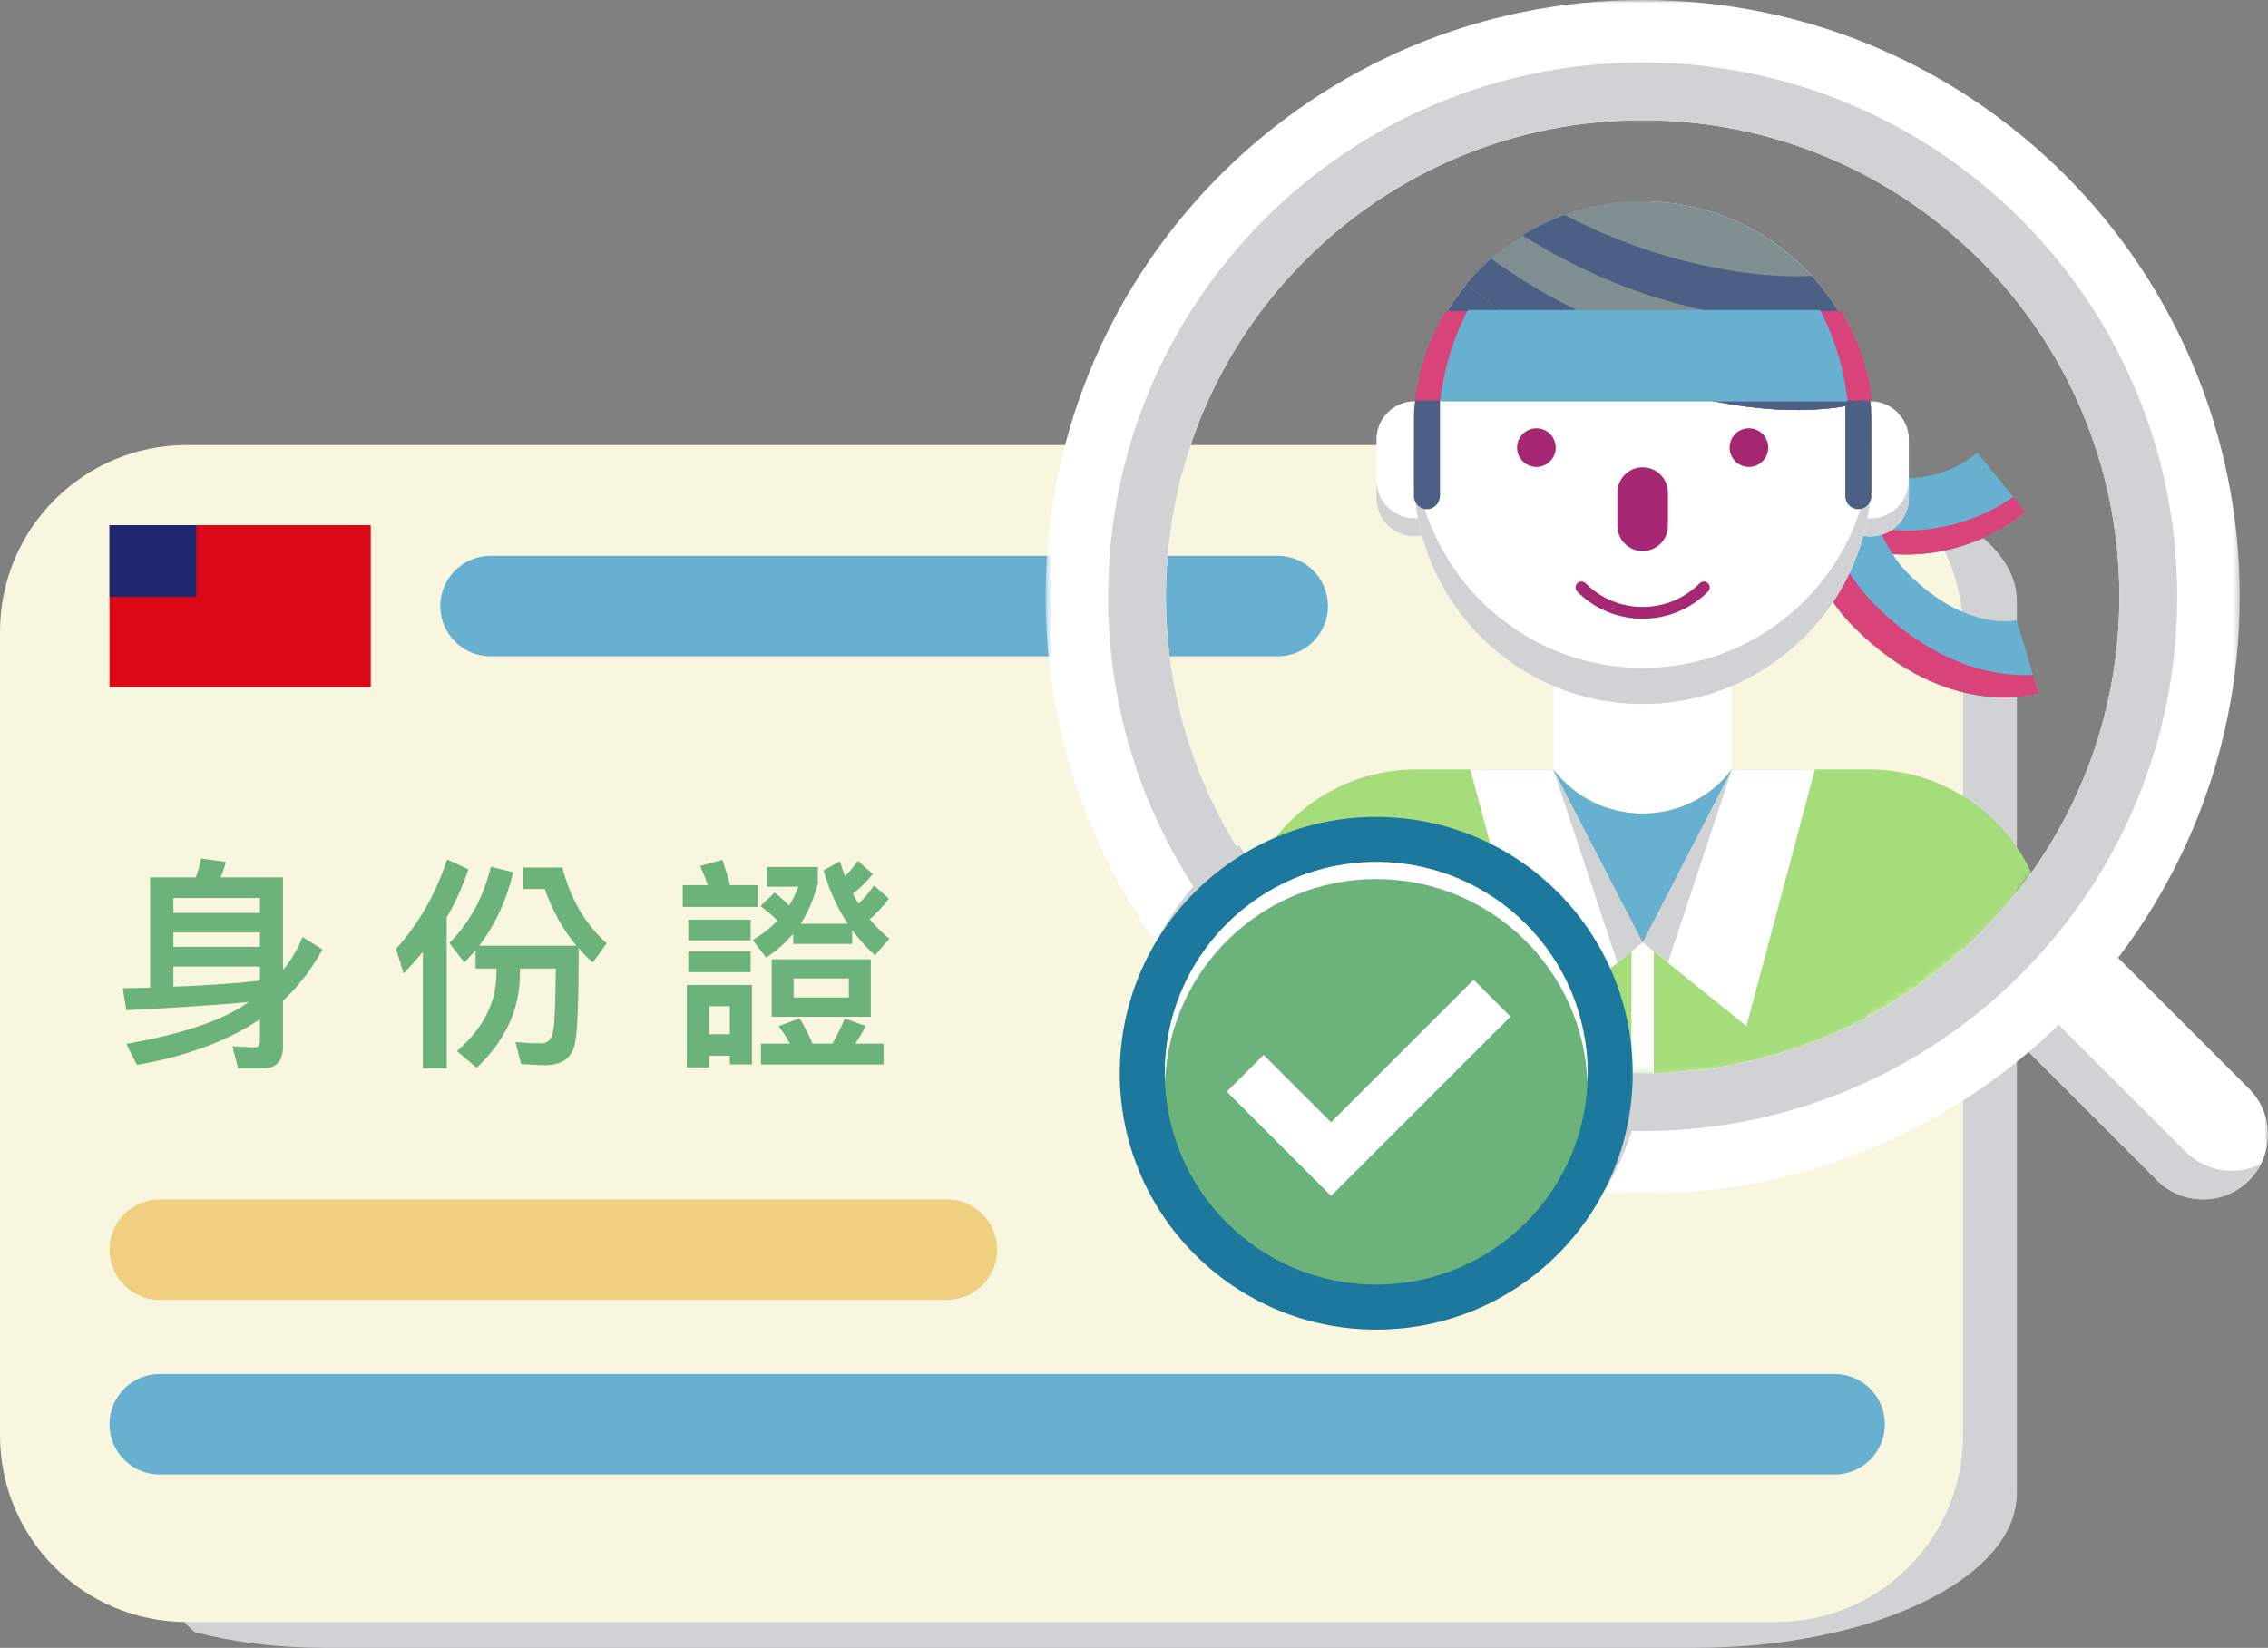 <svg xmlns="http://www.w3.org/2000/svg" xmlns:xlink="http://www.w3.org/1999/xlink" width="344" height="250" viewBox="0 0 344 250">
    <rect x="0" y="0" width="344" height="250" fill="#808080" stroke="none"/>
    <defs>
        <path id="prefix__a" d="M.042 72.538c0 39.927 32.374 72.294 72.309 72.294 39.937 0 72.311-32.367 72.311-72.294S112.288.243 72.351.243C32.416.243.042 32.611.042 72.538z"/>
        <path id="prefix__c" d="M.042 72.538c0 39.927 32.374 72.294 72.309 72.294 39.937 0 72.311-32.367 72.311-72.294S112.288.243 72.351.243C32.416.243.042 32.611.042 72.538"/>
        <path id="prefix__e" d="M.042 72.538c0 39.927 32.374 72.294 72.309 72.294 39.937 0 72.311-32.367 72.311-72.294S112.288.243 72.351.243C32.416.243.042 32.611.042 72.538z"/>
        <path id="prefix__g" d="M.042 72.538c0 39.927 32.374 72.294 72.309 72.294 39.937 0 72.311-32.367 72.311-72.294S112.288.243 72.351.243C32.416.243.042 32.611.042 72.538z"/>
        <path id="prefix__i" d="M.042 72.538c0 39.927 32.374 72.294 72.309 72.294 39.937 0 72.311-32.367 72.311-72.294S112.288.243 72.351.243C32.416.243.042 32.611.042 72.538z"/>
        <path id="prefix__k" d="M.042 72.538c0 39.927 32.374 72.294 72.309 72.294 39.937 0 72.311-32.367 72.311-72.294S112.288.243 72.351.243C32.416.243.042 32.611.042 72.538z"/>
        <path id="prefix__m" d="M.042 72.538c0 39.927 32.374 72.294 72.309 72.294 39.937 0 72.311-32.367 72.311-72.294S112.288.243 72.351.243C32.416.243.042 32.611.042 72.538z"/>
        <path id="prefix__o" d="M.042 72.538c0 39.927 32.374 72.294 72.309 72.294 39.937 0 72.311-32.367 72.311-72.294S112.288.243 72.351.243C32.416.243.042 32.611.042 72.538z"/>
        <path id="prefix__q" d="M.042 72.538c0 39.927 32.374 72.294 72.309 72.294 39.937 0 72.311-32.367 72.311-72.294S112.288.243 72.351.243C32.416.243.042 32.611.042 72.538z"/>
        <path id="prefix__s" d="M.042 72.538c0 39.927 32.374 72.294 72.309 72.294 39.937 0 72.311-32.367 72.311-72.294S112.288.243 72.351.243C32.416.243.042 32.611.042 72.538z"/>
        <path id="prefix__u" d="M.042 72.538c0 39.927 32.374 72.294 72.309 72.294 39.937 0 72.311-32.367 72.311-72.294S112.288.243 72.351.243C32.416.243.042 32.611.042 72.538"/>
        <path id="prefix__w" d="M.042 72.538c0 39.927 32.374 72.294 72.309 72.294 39.937 0 72.311-32.367 72.311-72.294S112.288.243 72.351.243C32.416.243.042 32.611.042 72.538"/>
        <path id="prefix__y" d="M.042 72.538c0 39.927 32.374 72.294 72.309 72.294 39.937 0 72.311-32.367 72.311-72.294S112.288.243 72.351.243C32.416.243.042 32.611.042 72.538"/>
        <path id="prefix__A" d="M.042 72.538c0 39.927 32.374 72.294 72.309 72.294 39.937 0 72.311-32.367 72.311-72.294S112.288.243 72.351.243C32.416.243.042 32.611.042 72.538"/>
        <path id="prefix__C" d="M.042 72.538c0 39.927 32.374 72.294 72.309 72.294 39.937 0 72.311-32.367 72.311-72.294S112.288.243 72.351.243C32.416.243.042 32.611.042 72.538z"/>
        <path id="prefix__E" d="M.042 72.538c0 39.927 32.374 72.294 72.309 72.294 39.937 0 72.311-32.367 72.311-72.294S112.288.243 72.351.243C32.416.243.042 32.611.042 72.538"/>
        <path id="prefix__G" d="M.042 72.538c0 39.927 32.374 72.294 72.309 72.294 39.937 0 72.311-32.367 72.311-72.294S112.288.243 72.351.243C32.416.243.042 32.611.042 72.538z"/>
        <path id="prefix__I" d="M.042 72.538c0 39.927 32.374 72.294 72.309 72.294 39.937 0 72.311-32.367 72.311-72.294S112.288.243 72.351.243C32.416.243.042 32.611.042 72.538"/>
        <path id="prefix__K" d="M.042 72.538c0 39.927 32.374 72.294 72.309 72.294 39.937 0 72.311-32.367 72.311-72.294S112.288.243 72.351.243C32.416.243.042 32.611.042 72.538"/>
        <path id="prefix__M" d="M.042 72.538c0 39.927 32.374 72.294 72.309 72.294 39.937 0 72.311-32.367 72.311-72.294S112.288.243 72.351.243C32.416.243.042 32.611.042 72.538"/>
        <path id="prefix__O" d="M.042 72.538c0 39.927 32.374 72.294 72.309 72.294 39.937 0 72.311-32.367 72.311-72.294S112.288.243 72.351.243C32.416.243.042 32.611.042 72.538"/>
        <path id="prefix__Q" d="M.042 72.538c0 39.927 32.374 72.294 72.309 72.294 39.937 0 72.311-32.367 72.311-72.294S112.288.243 72.351.243C32.416.243.042 32.611.042 72.538"/>
        <path id="prefix__S" d="M.042 72.538c0 39.927 32.374 72.294 72.309 72.294 39.937 0 72.311-32.367 72.311-72.294S112.288.243 72.351.243C32.416.243.042 32.611.042 72.538"/>
        <path id="prefix__U" d="M.042 72.538c0 39.927 32.374 72.294 72.309 72.294 39.937 0 72.311-32.367 72.311-72.294S112.288.243 72.351.243C32.416.243.042 32.611.042 72.538"/>
        <path id="prefix__W" d="M.042 72.538c0 39.927 32.374 72.294 72.309 72.294 39.937 0 72.311-32.367 72.311-72.294S112.288.243 72.351.243C32.416.243.042 32.611.042 72.538"/>
        <path id="prefix__Y" d="M.042 72.538c0 39.927 32.374 72.294 72.309 72.294 39.937 0 72.311-32.367 72.311-72.294S112.288.243 72.351.243C32.416.243.042 32.611.042 72.538"/>
        <path id="prefix__aa" d="M.042 72.538c0 39.927 32.374 72.294 72.309 72.294 39.937 0 72.311-32.367 72.311-72.294S112.288.243 72.351.243C32.416.243.042 32.611.042 72.538"/>
        <path id="prefix__ac" d="M.042 72.538c0 39.927 32.374 72.294 72.309 72.294 39.937 0 72.311-32.367 72.311-72.294S112.288.243 72.351.243C32.416.243.042 32.611.042 72.538"/>
        <path id="prefix__ae" d="M.042 72.538c0 39.927 32.374 72.294 72.309 72.294 39.937 0 72.311-32.367 72.311-72.294S112.288.243 72.351.243C32.416.243.042 32.611.042 72.538"/>
        <path id="prefix__ag" d="M.042 72.538c0 39.927 32.374 72.294 72.309 72.294 39.937 0 72.311-32.367 72.311-72.294S112.288.243 72.351.243C32.416.243.042 32.611.042 72.538z"/>
        <path id="prefix__ai" d="M0.641 0.613L43 0.613 43 42.963 0.641 42.963z"/>
        <path id="prefix__ak" d="M0.594 0L181.709 0 181.709 181.076 0.594 181.076z"/>
        <path id="prefix__am" d="M0 250L344 250 344 0 0 0z"/>
    </defs>
    <g fill="none" fill-rule="evenodd">
        <g>
            <path fill="#D0D2D3" d="M305.91 36.138v135.367c0 12.976-21.886 23.494-48.883 23.494H49.14c-7.115 0-13.797-.87-19.63-2.402-3.186-2.804-5-6.016-5-9.436V43.992c0-10.875 18.342-19.692 40.969-19.692h215.8c7.115 0 13.798.872 19.63 2.403 3.187 2.803 5 6.015 5 9.435" transform="translate(0 55)"/>
            <path fill="#F8F6DE" d="M269.425 191.074H28.318C12.678 191.074 0 178.394 0 162.756V40.839C0 25.199 12.678 12.52 28.318 12.52h241.107c15.64 0 28.318 12.678 28.318 28.318v121.917c0 15.639-12.678 28.318-28.318 28.318" transform="translate(0 55)"/>
            <path fill="#EFD081" d="M143.626 142.209H24.234c-4.21 0-7.623-3.413-7.623-7.623 0-4.21 3.413-7.623 7.623-7.623h119.392c4.21 0 7.623 3.413 7.623 7.623 0 4.21-3.413 7.623-7.623 7.623" transform="translate(0 55)"/>
            <path fill="#67B0D0" d="M193.796 44.57H74.406c-4.21 0-7.624-3.413-7.624-7.623 0-4.21 3.413-7.623 7.623-7.623h119.391c4.21 0 7.623 3.413 7.623 7.623 0 4.21-3.413 7.623-7.623 7.623M278.263 168.695H24.235c-4.21 0-7.623-3.413-7.623-7.623 0-4.211 3.413-7.623 7.623-7.623h254.028c4.21 0 7.623 3.412 7.623 7.623 0 4.21-3.413 7.623-7.623 7.623M289.042 29.137c-1.005 0-2.016-.052-3.028-.156-7.67-.796-14.576-4.534-19.444-10.528l8.976-7.29c2.92 3.596 7.061 5.838 11.66 6.316 4.601.477 9.111-.869 12.707-3.789l7.29 8.975c-5.2 4.225-11.557 6.472-18.16 6.472" transform="translate(0 55)"/>
            <path fill="#D84479" d="M289.042 25.49c-1.005 0-2.016-.052-3.028-.156-6.726-.697-12.863-3.657-17.553-8.415l-1.89 1.535c4.867 5.993 11.772 9.73 19.443 10.527 1.012.105 2.023.156 3.028.156 6.604 0 12.96-2.247 18.161-6.471l-1.844-2.27c-4.827 3.33-10.474 5.095-16.317 5.095" transform="translate(0 55)"/>
            <path fill="#67B0D0" d="M304.042 50.819c-1.215 0-2.607-.092-4.146-.343-4.564-.745-11.499-3.126-18.616-10.243-13.435-13.436-11.212-38.989-11.11-40.07l11.514 1.069c-.534 5.878-.175 22.875 7.773 30.824 8.825 8.825 16.331 7.074 16.403 7.052l3.345 11.069c-.457.139-2.32.642-5.163.642" transform="translate(0 55)"/>
            <path fill="#D84479" d="M307.222 47.428c-1.214 0-2.606-.092-4.146-.343-4.564-.744-11.498-3.126-18.615-10.243-10.575-10.575-11.449-28.654-11.293-36.4l-2.999-.28c-.1 1.081-2.324 26.634 11.112 40.071 7.117 7.117 14.051 9.498 18.616 10.243 1.538.251 2.93.343 4.145.343 2.843 0 4.706-.503 5.163-.642l-.839-2.777c-.362.017-.742.028-1.144.028" transform="translate(0 55)"/>
        </g>
        <g transform="translate(177 18)">
            <mask id="prefix__b" fill="#fff">
                <use xlink:href="#prefix__a"/>
            </mask>
            <path fill="#A6DD7B" d="M133.686 128.274v20.104c-2.643 3.074-5.515 5.946-8.587 8.59l-.07.061c-3.124 2.682-6.457 5.136-9.97 7.328-.817.511-1.646 1.007-2.484 1.49l-.012.005c-1.55.892-3.13 1.735-4.742 2.525h-.003c-6.562 3.216-13.617 5.57-21.026 6.918-1.868.34-3.755.616-5.667.826-.737.08-1.474.151-2.217.212-2.172.18-4.37.272-6.587.278h-.351c-2.203-.006-4.387-.098-6.544-.275-.01 0-.02 0-.032-.003-.743-.06-1.48-.132-2.218-.212-1.933-.213-3.844-.492-5.735-.838-7.385-1.352-14.42-3.7-20.96-6.906-1.614-.792-3.201-1.636-4.754-2.528-.837-.485-1.666-.98-2.484-1.492-3.537-2.206-6.892-4.68-10.04-7.389-3.073-2.644-5.945-5.516-8.586-8.59v-22.454c0-5.92 1.893-11.399 5.106-15.866 4.939-6.86 12.995-11.33 22.093-11.33h68.662c1.346 0 2.668.097 3.962.286 7.454 1.088 13.927 5.2 18.133 11.053 3.21 4.461 5.098 9.938 5.098 15.857v2.35h.015z" mask="url(#prefix__b)"/>
            <mask id="prefix__d" fill="#fff">
                <use xlink:href="#prefix__c"/>
            </mask>
            <path fill="#A6DD7B" d="M112.563 142.669v23.184c-1.55.89-3.13 1.735-4.742 2.524h-.003c-6.562 3.217-13.617 5.569-21.026 6.918-1.868.34-3.755.616-5.666.826-.738.08-1.475.152-2.218.212l-5.064.21-1.523.063v.014h-.024l-.146-.01h-.003l-.151.01h-.027v-.014l-1.511-.06-5.033-.21c-.01 0-.02 0-.032-.003-.743-.06-1.48-.132-2.218-.212-1.933-.213-3.844-.491-5.735-.838-7.385-1.351-14.42-3.701-20.96-6.906-1.614-.792-3.201-1.636-4.754-2.527v-32.526c3.054-17.272 12.779-28.057 26.879-34.595l13.542 26.24 13.54-26.24c6.688 3.1 12.389 7.158 16.862 12.409-.913 2.779-1.41 5.749-1.41 8.834 0 9.299 4.49 17.548 11.423 22.697" mask="url(#prefix__d)"/>
            <mask id="prefix__f" fill="#fff">
                <use xlink:href="#prefix__e"/>
            </mask>
            <path fill="#FFF" d="M58.605 98.727L46.018 98.727 56.404 137.669 72.147 124.971z" mask="url(#prefix__f)"/>
            <mask id="prefix__h" fill="#fff">
                <use xlink:href="#prefix__g"/>
            </mask>
            <path fill="#FFF" d="M85.693 98.727L98.28 98.727 87.894 137.669 72.151 124.971z" mask="url(#prefix__h)"/>
            <mask id="prefix__j" fill="#fff">
                <use xlink:href="#prefix__i"/>
            </mask>
            <path fill="#FFF" d="M73.844 124.969L73.844 176.54 72.321 176.605 72.321 176.618 72.296 176.618 72.148 176.612 71.995 176.618 71.972 176.618 71.972 176.605 70.457 176.544 70.457 124.969z" mask="url(#prefix__j)"/>
            <mask id="prefix__l" fill="#fff">
                <use xlink:href="#prefix__k"/>
            </mask>
            <path fill="#D0D2D3" d="M85.693 98.727L75.984 128.062 72.151 124.971z" mask="url(#prefix__l)"/>
            <mask id="prefix__n" fill="#fff">
                <use xlink:href="#prefix__m"/>
            </mask>
            <path fill="#D0D2D3" d="M58.605 98.727L68.314 128.062 72.147 124.971z" mask="url(#prefix__n)"/>
            <mask id="prefix__p" fill="#fff">
                <use xlink:href="#prefix__o"/>
            </mask>
            <path fill="#FFF" d="M31.727 133.324v32.525c-.837-.485-1.666-.981-2.484-1.492-3.537-2.206-6.892-4.68-10.039-7.388-3.074-2.645-5.946-5.517-8.587-8.59v-15.055h21.11z" mask="url(#prefix__p)"/>
            <mask id="prefix__r" fill="#fff">
                <use xlink:href="#prefix__q"/>
            </mask>
            <path fill="#E7AD26" d="M112.575 165.846l-.012-25.438-.003-7.084-4.74 35.052c1.613-.789 3.194-1.633 4.743-2.524l.012-.006z" mask="url(#prefix__r)"/>
            <mask id="prefix__t" fill="#fff">
                <use xlink:href="#prefix__s"/>
            </mask>
            <path fill="#E7AD26" d="M36.482 168.377c-1.615-.792-3.202-1.636-4.755-2.527v-32.526l4.755 35.053z" mask="url(#prefix__t)"/>
            <g>
                <mask id="prefix__v" fill="#fff">
                    <use xlink:href="#prefix__u"/>
                </mask>
                <path fill="#FFF" d="M37.593 63.38c-3.213 0-5.817-2.605-5.817-5.817v-8.867c0-3.212 2.604-5.817 5.817-5.817 3.212 0 5.816 2.605 5.816 5.817v8.867c0 3.212-2.604 5.816-5.816 5.816" mask="url(#prefix__v)"/>
            </g>
            <g>
                <mask id="prefix__x" fill="#fff">
                    <use xlink:href="#prefix__w"/>
                </mask>
                <path fill="#D0D2D3" d="M37.593 60.64c-3.213 0-5.817-2.605-5.817-5.817v2.74c0 3.212 2.604 5.816 5.817 5.816 3.212 0 5.816-2.604 5.816-5.816v-2.74c0 3.212-2.604 5.816-5.816 5.816" mask="url(#prefix__x)"/>
            </g>
            <g>
                <mask id="prefix__z" fill="#fff">
                    <use xlink:href="#prefix__y"/>
                </mask>
                <path fill="#FFF" d="M106.71 63.38c-3.214 0-5.817-2.605-5.817-5.817v-8.867c0-3.212 2.603-5.817 5.816-5.817 3.213 0 5.816 2.605 5.816 5.817v8.867c0 3.212-2.603 5.816-5.816 5.816" mask="url(#prefix__z)"/>
            </g>
            <g>
                <mask id="prefix__B" fill="#fff">
                    <use xlink:href="#prefix__A"/>
                </mask>
                <path fill="#D0D2D3" d="M106.71 60.64c-3.214 0-5.817-2.605-5.817-5.817v2.74c0 3.212 2.603 5.816 5.816 5.816 3.213 0 5.816-2.604 5.816-5.816v-2.74c0 3.212-2.603 5.816-5.816 5.816" mask="url(#prefix__B)"/>
            </g>
            <g>
                <mask id="prefix__D" fill="#fff">
                    <use xlink:href="#prefix__C"/>
                </mask>
                <path fill="#FFF" d="M58.614 80.345v18.382h-.01l.003.004c6.817 8.936 20.268 8.934 27.08-.004V80.345H58.615z" mask="url(#prefix__D)"/>
            </g>
            <g>
                <mask id="prefix__F" fill="#fff">
                    <use xlink:href="#prefix__E"/>
                </mask>
                <path fill="#67B0D0" d="M58.607 98.731l13.54 26.238 13.54-26.24c-6.813 8.937-20.265 8.938-27.08.002" mask="url(#prefix__F)"/>
            </g>
            <g>
                <mask id="prefix__H" fill="#fff">
                    <use xlink:href="#prefix__G"/>
                </mask>
                <path fill="#FFF" d="M38.101 40.564c1.126-5.785 3.688-11.057 7.306-15.425 1.045-1.267 2.181-2.455 3.395-3.56 6.163-5.616 14.356-9.035 23.349-9.035.399 0 .802.007 1.2.025.136 0 .271.007.402.013 8.947.406 17.004 4.196 22.934 10.127 5.281 5.281 8.869 12.262 9.873 20.052.189 1.468.287 2.962.287 4.48v6.87c0 19.164-15.532 34.696-34.696 34.696-19.16 0-34.696-15.532-34.696-34.696v-6.87c0-1.474.091-2.924.27-4.348l.376-2.329z" mask="url(#prefix__H)"/>
            </g>
            <g>
                <mask id="prefix__J" fill="#fff">
                    <use xlink:href="#prefix__I"/>
                </mask>
                <path fill="#D0D2D3" d="M72.15 83.328c-19.16 0-34.695-15.532-34.695-34.696v5.479c0 19.164 15.536 34.696 34.696 34.696 19.164 0 34.696-15.532 34.696-34.696v-5.48c0 19.165-15.532 34.697-34.696 34.697" mask="url(#prefix__J)"/>
            </g>
            <g>
                <mask id="prefix__L" fill="#fff">
                    <use xlink:href="#prefix__K"/>
                </mask>
                <path fill="#4B6084" d="M38.101 40.564h3.313v16.627c0 1.085-.837 2.028-1.921 2.06-1.121.03-2.038-.868-2.038-1.978V45.31c0-1.603.217-3.2.646-4.746" mask="url(#prefix__L)"/>
            </g>
            <g>
                <mask id="prefix__N" fill="#fff">
                    <use xlink:href="#prefix__M"/>
                </mask>
                <path fill="#4B6084" d="M106.847 45.051v12.151c0 1.007-.723 1.905-1.722 2.032-1.207.154-2.237-.785-2.237-1.96v-16.71h3.316c.427 1.457.643 2.967.643 4.487" mask="url(#prefix__N)"/>
            </g>
            <g>
                <mask id="prefix__P" fill="#fff">
                    <use xlink:href="#prefix__O"/>
                </mask>
                <path fill="#4B6084" d="M73.351 12.569c-3.509 5.477-12.209 17.317-26.297 25.645-3.391 2.001-6.506 3.53-9.329 4.679.004-.003.004-.01.004-.013.838-6.695 3.584-12.797 7.679-17.741 1.044-1.267 2.18-2.455 3.394-3.56 6.163-5.615 14.356-9.034 23.349-9.034.399 0 .802.006 1.2.024" mask="url(#prefix__P)"/>
            </g>
            <g>
                <mask id="prefix__R" fill="#fff">
                    <use xlink:href="#prefix__Q"/>
                </mask>
                <path fill="#808F91" d="M106.56 42.761c-4.724 1.43-14.031 2.78-28.813-1.085-14.948-3.905-26.291-11.65-32.339-16.537 1.044-1.268 2.18-2.455 3.394-3.56 6.163-5.616 14.356-9.035 23.349-9.035.534 0 1.072.011 1.602.037 8.947.407 17.004 4.197 22.934 10.127 5.281 5.282 8.869 12.263 9.873 20.053" mask="url(#prefix__R)"/>
            </g>
            <g>
                <mask id="prefix__T" fill="#fff">
                    <use xlink:href="#prefix__S"/>
                </mask>
                <path fill="#4B6084" d="M77.746 21.39c-6.544-1.71-12.398-4.157-17.42-6.777-4.301 1.56-8.208 3.943-11.523 6.965-1.214 1.106-2.351 2.293-3.395 3.561 6.047 4.886 17.392 12.632 32.338 16.537 14.782 3.864 24.09 2.515 28.814 1.085-.933-7.233-4.094-13.768-8.77-18.893-5.025.228-11.65-.285-20.044-2.479" mask="url(#prefix__T)"/>
            </g>
            <g>
                <mask id="prefix__V" fill="#fff">
                    <use xlink:href="#prefix__U"/>
                </mask>
                <path fill="#808F91" d="M77.746 28.152c-9.556-2.497-17.636-6.563-23.804-10.449-1.834 1.134-3.554 2.431-5.14 3.876-1.213 1.105-2.35 2.293-3.395 3.56 6.049 4.886 17.393 12.632 32.34 16.537 14.781 3.865 24.09 2.515 28.813 1.085-.584-4.526-2.044-8.776-4.198-12.582-5.3.834-13.373.911-24.615-2.027" mask="url(#prefix__V)"/>
            </g>
            <g>
                <mask id="prefix__X" fill="#fff">
                    <use xlink:href="#prefix__W"/>
                </mask>
                <path fill="#4B6084" d="M77.746 34.914C65.484 31.71 55.65 25.923 49.173 21.249c-.125.11-.248.219-.37.33-1.214 1.106-2.351 2.293-3.395 3.56 6.047 4.886 17.392 12.632 32.338 16.538 14.782 3.864 24.09 2.514 28.814 1.085-.284-2.195-.778-4.321-1.45-6.367-5.067 1.242-13.968 2.02-27.364-1.481" mask="url(#prefix__X)"/>
            </g>
            <g>
                <mask id="prefix__Z" fill="#fff">
                    <use xlink:href="#prefix__Y"/>
                </mask>
                <path fill="#A62873" d="M72.15 65.604c-2.115 0-3.831-1.716-3.831-3.833v-5.04c0-2.118 1.716-3.834 3.832-3.834 2.117 0 3.833 1.716 3.833 3.833v5.041c0 2.117-1.716 3.833-3.833 3.833" mask="url(#prefix__Z)"/>
            </g>
            <g>
                <mask id="prefix__ab" fill="#fff">
                    <use xlink:href="#prefix__aa"/>
                </mask>
                <path fill="#A62873" d="M58.965 49.907c0 1.618-1.312 2.93-2.93 2.93-1.619 0-2.93-1.312-2.93-2.93s1.311-2.93 2.93-2.93c1.618 0 2.93 1.312 2.93 2.93" mask="url(#prefix__ab)"/>
            </g>
            <g>
                <mask id="prefix__ad" fill="#fff">
                    <use xlink:href="#prefix__ac"/>
                </mask>
                <path fill="#A62873" d="M91.198 49.907c0 1.618-1.312 2.93-2.931 2.93-1.618 0-2.93-1.312-2.93-2.93s1.312-2.93 2.93-2.93c1.619 0 2.93 1.312 2.93 2.93" mask="url(#prefix__ad)"/>
            </g>
            <g>
                <mask id="prefix__af" fill="#fff">
                    <use xlink:href="#prefix__ae"/>
                </mask>
                <path fill="#A62873" d="M72.15 75.865c-3.742 0-7.265-1.46-9.915-4.111-.35-.35-.35-.914 0-1.264.349-.35.915-.35 1.264 0 2.313 2.313 5.386 3.587 8.652 3.587 3.267 0 6.34-1.274 8.652-3.587.35-.35.915-.35 1.265 0 .349.35.349.915 0 1.264-2.651 2.65-6.173 4.11-9.917 4.11" mask="url(#prefix__af)"/>
            </g>
            <g>
                <mask id="prefix__ah" fill="#fff">
                    <use xlink:href="#prefix__ag"/>
                </mask>
                <path fill="#EE599C" d="M72.151 172.562L72.135 172.58 72.141 172.599 72.152 172.563z" mask="url(#prefix__ah)"/>
            </g>
        </g>
        <g transform="translate(301 139)">
            <mask id="prefix__aj" fill="#fff">
                <use xlink:href="#prefix__ai"/>
            </mask>
            <path fill="#FFF" d="M26.194 40.08L.64 14.533 14.564.613 40.117 26.16c3.845 3.844 3.845 10.076 0 13.92-3.845 3.844-10.078 3.844-13.923 0" mask="url(#prefix__aj)"/>
        </g>
        <path fill="#D0D2D3" d="M331.532 174.743l-25.553-25.547-4.338 4.337 25.553 25.547c3.845 3.844 10.078 3.844 13.923 0 .758-.758 1.363-1.608 1.822-2.515-3.694 1.87-8.32 1.265-11.407-1.822"/>
        <g transform="translate(158)">
            <mask id="prefix__al" fill="#fff">
                <use xlink:href="#prefix__ak"/>
            </mask>
            <path fill="#FFF" d="M91.15 162.83c-15.818 0-30.453-5.078-42.358-13.7-18.147-13.13-29.95-34.483-29.95-58.592 0-1.718.06-3.424.179-5.114 2.626-37.54 33.914-67.18 72.13-67.18 39.935 0 72.309 32.368 72.309 72.294 0 39.926-32.374 72.293-72.31 72.293M91.15 0C41.33 0 .91 40.218.599 89.953c-.004.193-.004.392-.004.585 0 28.098 12.802 53.207 32.892 69.813 15.66 12.945 35.755 20.725 57.665 20.725 50.015 0 90.558-40.534 90.558-90.538S141.166 0 91.15 0" mask="url(#prefix__al)"/>
        </g>
        <path fill="#D0D2D3" d="M249.15 162.833c-39.935 0-72.31-32.368-72.31-72.295s32.375-72.295 72.31-72.295c39.937 0 72.312 32.368 72.312 72.295s-32.375 72.295-72.311 72.295m0-153.355c-44.778 0-81.078 36.292-81.078 81.06 0 44.769 36.3 81.06 81.078 81.06 44.778 0 81.078-36.291 81.078-81.06 0-44.768-36.3-81.06-81.078-81.06"/>
        <path fill="#D84479" d="M283.952 60.757h-69.364l.376-2.334c.786-4.038 2.269-7.825 4.316-11.236h59.98c2.42 4.027 4.05 8.584 4.677 13.452.006.04.012.078.015.117"/>
        <path fill="#67B0D0" d="M218.46 60.902h61.781l-.334-2.383c-.7-4.125-2.02-7.993-3.844-11.477H222.64c-2.156 4.113-3.608 8.766-4.166 13.739-.006.041-.01.079-.014.121"/>
        <path fill="#D0D2D3" d="M249.145 162.892c-.48 6.348-2.502 12.554-5.975 18.01-25.997-1.899-50.981-14.948-67.263-37.85-.113-.159-.227-.32-.335-.479 2.756-5.51 6.87-10.446 12.243-14.264.049-.034.097-.068.147-.1.883 1.447 1.824 2.871 2.819 4.272 13.97 19.651 35.965 30.22 58.364 30.411"/>
        <path fill="#1C789D" d="M247.64 162.826c0 21.479-17.416 38.89-38.898 38.89-21.484 0-38.9-17.411-38.9-38.89 0-21.48 17.416-38.891 38.9-38.891 21.482 0 38.898 17.412 38.898 38.89"/>
        <path fill="#6CB37B" d="M240.81 162.826c0 17.708-14.357 32.063-32.068 32.063-17.712 0-32.07-14.355-32.07-32.063 0-17.707 14.358-32.062 32.07-32.062 17.711 0 32.068 14.355 32.068 32.062"/>
        <path fill="#FFF" d="M208.742 133.361c17.275 0 31.354 13.659 32.035 30.764.018-.432.033-.864.033-1.299 0-17.707-14.357-32.062-32.068-32.062-17.712 0-32.07 14.355-32.07 32.062 0 .435.016.867.034 1.299.682-17.105 14.76-30.764 32.036-30.764"/>
        <path fill="#FFF" d="M201.891 181.431L186.076 165.618 191.662 160.034 201.891 170.26 223.517 148.638 229.103 154.224z"/>
        <mask id="prefix__an" fill="#fff">
            <use xlink:href="#prefix__am"/>
        </mask>
        <path fill="#DD0816" d="M16.612 104.22L56.235 104.22 56.235 79.673 16.612 79.673z" mask="url(#prefix__an)"/>
        <path fill="#1F286F" d="M16.612 90.548L29.784 90.548 29.784 79.674 16.612 79.674z" mask="url(#prefix__an)"/>
        <path fill="#6CB37B" fill-rule="nonzero" d="M39.766 162.104c2.108 0 3.162-1.122 3.162-3.366v-6.936c2.38-2.21 4.352-4.794 5.984-7.752l-3.026-1.904c-.68 1.768-1.666 3.434-2.958 5.032v-14.076h-9.486c.34-.748.612-1.53.816-2.346l-3.74-.51c-.204.986-.476 1.938-.816 2.856h-6.936v16.728l-4.148.102.544 3.332c7.956-.408 14.144-.816 18.564-1.258-3.808 2.754-9.996 4.862-18.564 6.358l1.598 3.196c6.664-1.156 12.376-3.128 17.136-5.95.51-.34 1.02-.646 1.53-.986v3.332c0 .612-.272.952-.782.952l-3.4-.17.884 3.366h3.638zm-.34-23.596H26.302v-2.278h13.124v2.278zm0 5.134H26.302v-2.176h13.124v2.176zm-13.124 6.052v-3.06h13.124v2.142c-3.536.408-7.922.714-13.124.918zm41.447 12.41v-22.916c1.36-2.312 2.448-4.76 3.298-7.31l-3.23-1.496c-1.7 5.202-4.284 9.724-7.752 13.566l1.156 3.74c1.02-1.088 2.006-2.176 2.924-3.264v17.68h3.604zm4.556-.102c4.352-4.148 6.562-8.908 6.562-14.348v-.714h5.44c-.068 5.304-.17 8.398-.374 9.282-.17 1.36-.782 2.074-1.87 2.074s-2.38-.068-3.876-.204l.85 3.332c1.7.102 2.924.17 3.638.17 2.72 0 4.25-1.224 4.59-3.638.34-1.802.51-6.494.51-14.11.612.748 1.326 1.462 2.142 2.176l2.108-2.924c-3.23-2.856-5.474-6.698-6.732-11.492h-5.95v3.264h3.298c1.156 3.332 2.754 6.188 4.794 8.602H72.68c2.448-3.196 4.148-6.902 5.168-11.152l-3.4-.816c-1.088 4.556-3.196 8.432-6.29 11.56l2.278 2.958c.578-.612 1.156-1.224 1.7-1.904v2.822h3.162v.714c0 4.42-2.006 8.364-5.984 11.798l2.992 2.55zm42.604-24.412v-3.298h-4.182c-.272-1.156-.68-2.414-1.156-3.842l-3.366.918c.408.952.816 1.938 1.156 2.924h-3.808v3.298h11.356zm1.292 7.684c1.564-1.02 2.924-2.21 4.114-3.638v1.564h8.942v-2.108c.986 1.36 2.142 2.652 3.468 3.842l2.176-2.516c-1.088-.884-2.074-1.87-2.992-2.958 1.088-.952 2.074-1.972 2.924-3.128l-2.278-2.006c-.68 1.02-1.462 1.938-2.346 2.788-.306-.51-.578-1.02-.85-1.53 1.156-.884 2.142-1.87 3.026-2.992l-2.278-2.006c-.544.816-1.19 1.598-1.938 2.346-.272-.748-.544-1.496-.748-2.278l-2.516 1.394c.85 2.958 2.074 5.644 3.672 8.092h-7.14c1.156-1.768 2.006-3.808 2.618-6.12v-2.482h-7.718v2.992h4.76c-.374.986-.85 1.938-1.394 2.856-.68-.68-1.394-1.326-2.21-1.972l-2.142 2.04c.986.748 1.836 1.462 2.584 2.21-1.088 1.122-2.346 2.108-3.774 2.958l2.04 2.652zm-2.346-2.618v-3.128h-9.452v3.128h9.452zm0 4.828v-3.128h-9.452v3.128h9.452zm18.224 6.766v-8.704H117.05v8.704h15.028zm-3.332-2.924h-8.364v-2.89h8.364v2.89zm-21.182 10.608v-1.768h3.128v1.326h3.366v-12.07h-9.894v12.512h3.4zm3.128-5.032h-3.128v-4.25h3.128v4.25zm23.324 4.59v-3.162h-4.284c.544-.816 1.088-1.7 1.564-2.686l-3.162-1.122c-.544 1.326-1.19 2.584-1.87 3.808h-3.026c-.612-1.462-1.258-2.754-1.972-3.842l-3.162 1.19c.612.816 1.19 1.7 1.7 2.652h-4.386v3.162h18.598z"/>
    </g>
</svg>
